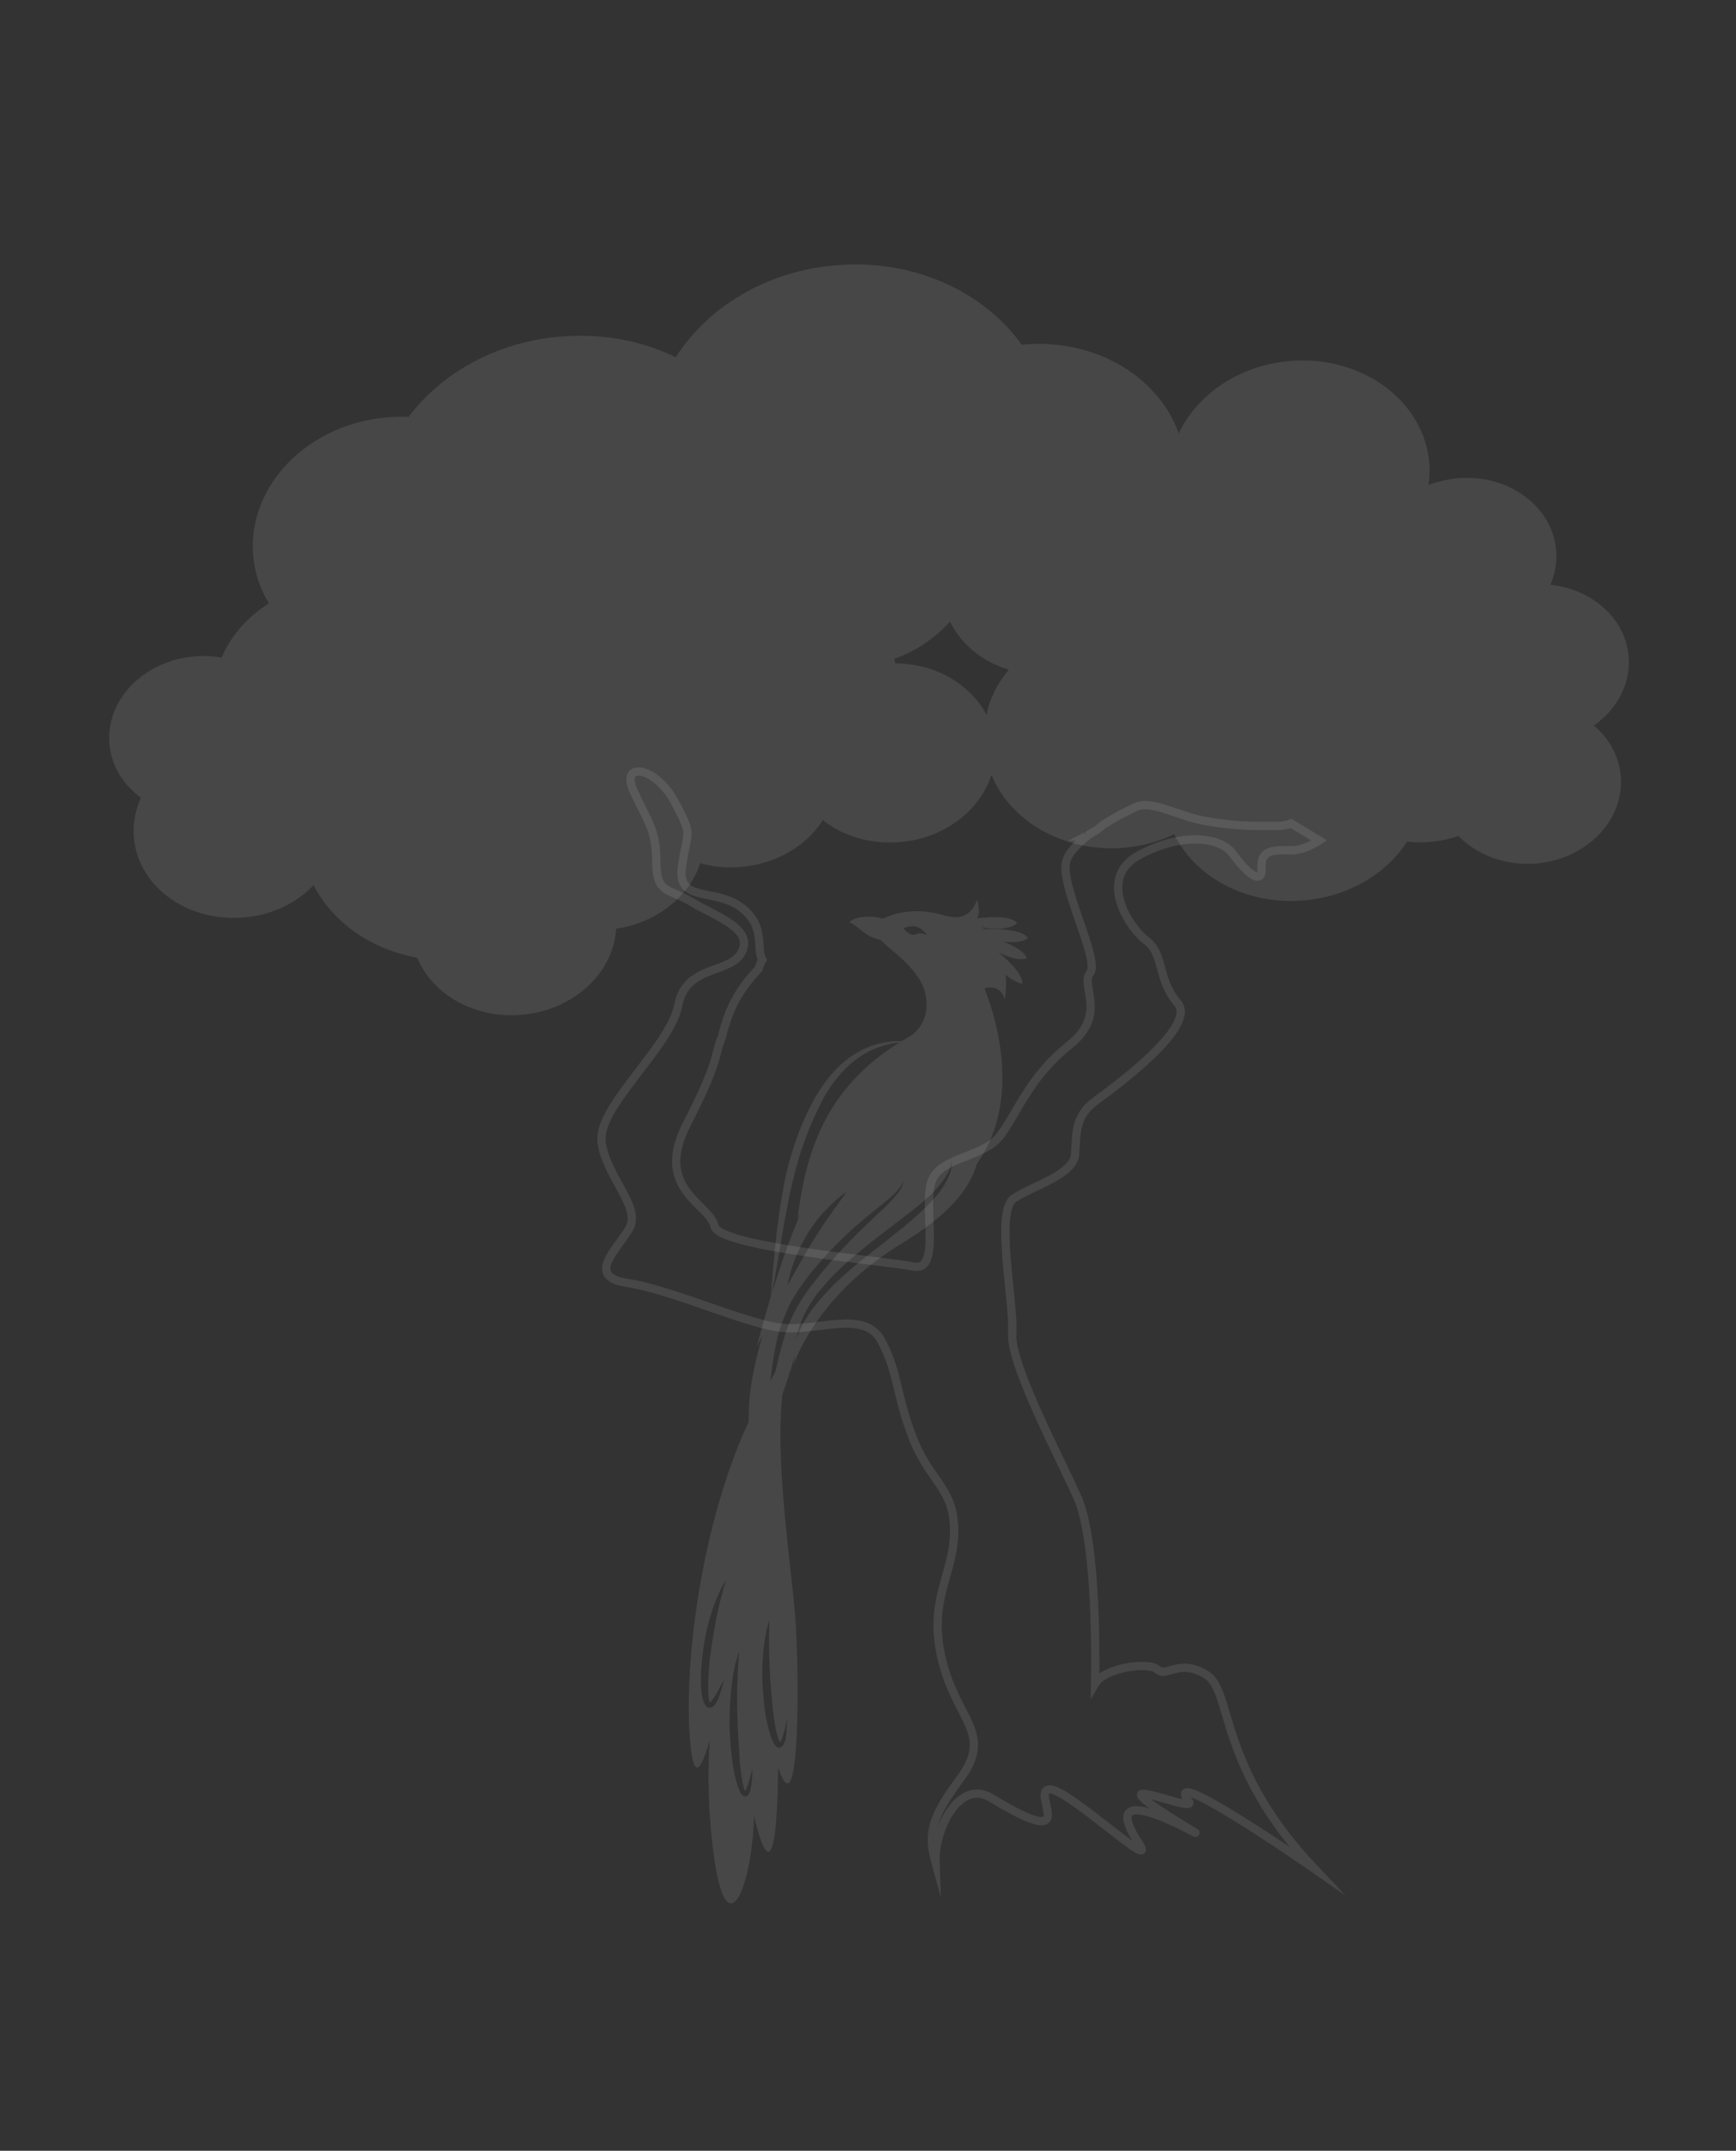 <?xml version="1.0" encoding="utf-8"?>
<!-- Generator: Adobe Illustrator 24.0.2, SVG Export Plug-In . SVG Version: 6.00 Build 0)  -->
<svg version="1.1" xmlns="http://www.w3.org/2000/svg" xmlns:xlink="http://www.w3.org/1999/xlink" x="0px" y="0px"
	 viewBox="0 0 419 519" style="enable-background:new 0 0 419 519;" xml:space="preserve">
<rect x="0" y="0" width="419" height="519" fill="#333333" stroke="none"/>
<style type="text/css">
	.st0{opacity:0.1;fill:#FFFFFF;}
	.st1{opacity:0.1;fill:none;stroke:#FFFFFF;stroke-width:2;stroke-miterlimit:10;}
	.st2{opacity:0.1;}
	.st3{fill:#FFFFFF;}
</style>
<g id="Layer_1">
</g>
<g id="Layer_4">
</g>
<g id="Layer_3">
</g>
<g id="Layer_2">
	<path class="st0" d="M393.1,158.5c-0.7-9.2-8.8-16.3-18.9-17.4c1.1-2.5,1.6-5.3,1.4-8.2c-0.8-10.6-11.4-18.5-23.6-17.5
		c-2.5,0.2-4.9,0.8-7.2,1.6c0.2-1.7,0.3-3.4,0.2-5.1c-1.2-15.1-16.2-26.2-33.5-24.8c-12.4,1-22.6,8.1-27,17.5
		c-4.8-13.6-19.9-22.8-37-21.5c-0.3,0-0.6,0.1-0.9,0.1c-9.1-12.8-26-20.7-44.6-19.2c-16.9,1.3-31.2,10.1-38.9,22.2
		c-8-3.9-17.5-5.8-27.5-5c-15.6,1.2-28.9,8.7-37,19.4c-1.6-0.1-3.3,0-4.9,0.1c-19.3,1.5-33.9,16.4-32.6,33.2
		c0.3,4.3,1.7,8.2,3.8,11.7c-5.2,3.3-9.2,7.8-11.4,13.1c-2.1-0.4-4.2-0.5-6.5-0.3c-12.2,1-21.4,10.3-20.6,21
		c0.4,5.3,3.3,9.9,7.6,13.1c-1.3,2.9-1.9,6.1-1.7,9.4c0.9,11.9,12.7,20.6,26.4,19.5c6.9-0.5,12.9-3.5,17-7.8
		c4.6,9,13.9,15.5,25,17.5c3.6,8.8,13.7,14.7,25,13.8c12.6-1,22.4-10,23-20.8c9.8-1.4,17.7-7.8,20.3-15.8c3.1,0.9,6.4,1.2,9.8,0.9
		c8.6-0.7,15.9-5.1,19.8-11.3c4.8,3.8,11.4,5.9,18.5,5.3c10.8-0.8,19.4-7.6,22.2-16.2c4.6,11.2,17.4,18.7,31.8,17.6
		c4.5-0.4,8.6-1.5,12.3-3.3c5.1,10.4,17.4,17.1,31.1,16c10.9-0.9,20.1-6.4,25.1-14.2c1.7,0.2,3.5,0.2,5.3,0.1
		c2.5-0.2,4.9-0.7,7.1-1.5c4.4,4.6,11.2,7.2,18.6,6.7c12.2-1,21.4-10.3,20.6-21c-0.4-4.9-2.8-9.2-6.5-12.3
		C390.2,171.2,393.6,165.1,393.1,158.5z M216.1,160.1c-0.1-0.4-0.2-0.7-0.3-1.1c5.4-1.9,10-5.1,13.5-9c2.7,5.5,7.8,9.7,14.2,11.6
		c-2.7,3.2-4.6,6.9-5.4,10.9C234.2,165.1,225.8,160.1,216.1,160.1z"/>
	<path class="st1" d="M317.3,451c-23.6-24.9-19.7-43-26.2-46.9c-6.6-4-9.5,0.8-11.7-1.2c-2.2-2-12.8-0.5-15.1,3.4
		c0.3-17.6-0.7-36.6-4.1-44.6c-3.4-8-16.4-32.2-15.9-39.9c0.5-7.6-4.2-29.5,0.4-32.6c4.6-3.1,14.5-5.7,14.8-10.8
		c0.3-5.1,0-9.2,5-12.8c4.9-3.6,24.6-18,19.7-23.6c-4.9-5.6-3.2-11.8-7.5-15c-4.3-3.2-11.7-14.9-2.2-20.4c9.5-5.4,19.7-5.2,23.1-0.5
		c3.4,4.7,7.1,7.6,6.9,3.5c-0.3-4.1,2.1-4.6,6.8-4.4c2.4,0.1,5-1,7.1-2.4l-6.8-4.1c-0.9,0.4-2.1,0.6-3.6,0.6
		c-6.3,0.1-11-0.1-17.2-1.2c-6.2-1.1-12.8-5.1-16.6-3.4c-1.7,0.8-5,2.4-8.2,4.5c-0.6,0.6-1.4,1.2-2.2,1.6c-0.6,0.4-1.2,0.8-1.8,1.1
		c0.1,0,0.2,0,0.3-0.1c-2.3,1.9-4.3,3.9-4.9,5.9c-1.9,5.4,8.2,24,5.7,27.1c-2.5,3.1,4.4,9.9-5,17.4c-9.4,7.5-12.2,15.6-16.5,21.6
		c-4.3,6-15.5,5.1-17,12.1c-1.5,7,2.4,21.2-4.3,19.7c-6.7-1.4-46.9-4.6-47.9-9.8c-1-5.2-14.7-8.8-6.7-24.4s6.8-16.9,8.3-20.6
		c0.1-0.2,0.2-0.5,0.3-0.7c0.2-1.1,0.5-2.2,0.9-3.2c0-0.1,0.1-0.3,0.1-0.4c1.5-4.8,4.3-9.1,7.8-12.7c0.2-0.8,0.5-1.5,0.9-2.2
		c-1.6-2.6,0.9-7.8-4.8-12.4c-6.5-5.2-15.9-1.1-14.6-10.1c1.3-9.1,2.8-6.9-1.7-15.5c-4.5-8.6-13.3-10-10-2.8
		c3.2,7.2,5.5,9.2,5.5,17.1c0,7.9,3,6.4,8.6,9.8c5.6,3.4,14.8,6.3,12.1,11.9c-2.7,5.6-13.5,3-15.4,13c-1.9,10-19.5,24.4-18.5,32.9
		s9.8,15.8,6.6,21.1c-3.2,5.3-10.4,11.5-0.3,13c10.1,1.5,27.5,9.4,36.3,10.7c8.8,1.4,20.7-4.6,24.9,3.2c4.2,7.8,3.6,13.4,7.7,23.7
		c4.1,10.4,10,12,9.9,22.4c-0.1,10.5-6.5,16.5-2.9,31.1c3.6,14.6,12.5,17.6,4.3,28.6c-6.7,9-7.9,13-5.9,20.2
		c-0.3-8.7,6-20.1,13.3-15.7c22.8,13.8,9.2-1.9,14.3-2c4.5-0.1,26.6,20.9,21.4,12.9c-11.7-17.8,18.8,0.7,13-2.9
		c-28.7-17.3,1.8-3.5-0.9-7.1C279.8,424.9,317.3,451,317.3,451z"/>
	<g class="st2">
		<g>
			<path class="st3" d="M220.2,251.5c-1.6-0.1-3.3,0-4.8,0.3c-1.6,0.3-3.1,0.8-4.6,1.4c-2.9,1.3-5.5,3.2-7.6,5.6
				c-2.1,2.3-3.9,5-5.3,7.9c-1.4,2.8-2.7,5.8-3.8,8.9c-2.2,6-3.5,12.4-4.7,18.8c-1.1,6.4-2.1,12.8-3.4,19.2c0.5-6.5,1-13,1.9-19.5
				c0.4-3.2,1-6.5,1.6-9.7c0.7-3.2,1.6-6.4,2.7-9.5c1.1-3.1,2.4-6.1,4-9.1c1.6-2.9,3.5-5.7,5.9-8.1c2.4-2.4,5.2-4.2,8.4-5.4
				C213.6,251.3,217,250.9,220.2,251.5z"/>
		</g>
		<path class="st3" d="M247.8,231.3c-0.3-1.5-2.9-3-5.7-4.1c2.2,0.3,4.4,0.3,6-0.8c-1.2-2.1-6.8-2.3-10.5-2.2
			c-0.2-0.1-0.4-0.3-0.6-0.4c3,0.5,6.5,0.6,8.5-1c-1.3-1.8-6.1-1.6-9.7-1.2c1-1.7,0.1-3.5,0.1-4.6c-1,2.7-2.9,5.4-8,3.9
			c-5.1-1.5-10.3-1.4-14.8,0.8c-3.2-1-7.3-0.4-8.1,0.9c0,0,0.1,0,0.4,0.1c2.6,1.5,3.5,3.4,7.2,4.1c1.1,1.6,7.4,5.5,9.9,10.6
			c2.1,4.3,1.5,10.2-3.3,12.9c-19.4,11.1-24.6,26.7-26.7,43.8c0,0,13.4-23.6,21.5-25.1c6.1-1.1,21.6,12.1,21.6,12.1
			c12.3-17.1,3.1-39.7,2-42.6c2.1-0.6,4-0.1,4.9,2.6c0.4-2.4,0.4-4.3,0.2-5.9c1.3,1.1,2.7,1.9,4,2.2c0.4-1.8-2.6-5-5.7-7.6
			C243.3,231,245.8,231.8,247.8,231.3z M221.2,225.4c-1.4,0.7-2.6-0.8-3.2-1.4c3.3-1.3,4.4,0.2,5.6,1.4
			C224.2,226.2,222.7,224.7,221.2,225.4z"/>
		<g>
			<path class="st3" d="M171.3,410.9C171.2,410.9,171.2,410.9,171.3,410.9C171.3,410.9,171.3,410.9,171.3,410.9z"/>
			<path class="st3" d="M188,420.4C188,420.4,188,420.4,188,420.4L188,420.4z"/>
			<path class="st3" d="M191.9,389.6c-1.4-16.7-7-49.7-0.3-65.2c1.5-3.6-8.5,12.6-12.9,23.2c-10.1,24.6-13.7,55.6-12.1,73.1
				c0.9,9.3,2.7,6.3,4.7-0.8c-1.1,15.3,1.1,29.8,1.9,33.2c3.4,15.1,8.5-0.3,8.8-15.1c0.2,1.2,0.5,2.3,0.8,3.4
				c3.8,13.5,4.9-0.6,5-14.9C193.3,443.1,192.9,401.7,191.9,389.6z M171,409.4c0,0.4,0.1,0.7,0.2,1c0,0.2,0.1,0.3,0.2,0.4
				c0,0,0,0,0,0c0.1-0.1,0.2-0.2,0.3-0.3c0.2-0.3,0.4-0.6,0.7-0.9c0.8-1.3,1.5-2.8,2.3-4.2c-0.3,1.6-0.8,3.1-1.4,4.6
				c-0.2,0.4-0.4,0.8-0.6,1.1c-0.1,0.2-0.3,0.4-0.5,0.6c-0.2,0.2-0.4,0.4-0.9,0.4c-0.5,0-0.9-0.3-1-0.6c-0.2-0.3-0.3-0.5-0.4-0.7
				c-0.2-0.4-0.3-0.9-0.4-1.3c-0.6-3.3-0.3-6.6,0-9.8c0.4-3.2,1-6.4,1.9-9.5c0.9-3.1,2.1-6.1,3.8-8.9c-0.9,3.1-1.7,6.1-2.3,9.2
				c-0.6,3.1-1.1,6.2-1.5,9.3c-0.2,1.6-0.3,3.1-0.4,4.7C170.9,406.3,170.9,407.9,171,409.4z M181.1,432.1c-0.1,0.2-0.2,0.4-0.3,0.7
				c-0.1,0.2-0.3,0.6-0.9,0.7c-0.1,0-0.3,0-0.4-0.1c-0.1,0-0.2-0.1-0.3-0.2c-0.1-0.1-0.3-0.2-0.3-0.4c-0.2-0.2-0.3-0.4-0.4-0.7
				c-0.4-0.9-0.6-1.7-0.9-2.6c-0.8-3.4-1.2-6.9-1.4-10.4c-0.2-3.5-0.1-7,0.2-10.4c0.3-3.5,0.8-6.9,2-10.2c-0.3,3.5-0.4,6.9-0.5,10.3
				c0,3.4,0.1,6.8,0.3,10.3c0.1,1.7,0.2,3.4,0.3,5.1c0.1,1.7,0.3,3.4,0.6,5.1c0.1,0.8,0.3,1.7,0.5,2.4c0.1,0.2,0.1,0.4,0.2,0.5
				c0,0,0,0,0,0c0,0,0,0,0,0c0.1-0.1,0.2-0.3,0.3-0.5c0.7-1.5,1-3.2,1.5-4.9C181.6,428.6,181.5,430.3,181.1,432.1z M189.7,419.1
				c-0.1,0.4-0.1,0.8-0.3,1.2c-0.1,0.2-0.1,0.4-0.3,0.7c-0.1,0.2-0.3,0.5-0.8,0.7c-0.3,0.1-0.6,0-0.7-0.1c-0.2-0.1-0.3-0.2-0.4-0.3
				c-0.2-0.2-0.3-0.4-0.4-0.6c-0.2-0.4-0.4-0.8-0.6-1.2c-1.1-3.1-1.6-6.3-1.9-9.5c-0.3-3.2-0.4-6.4-0.2-9.6c0.2-3.2,0.6-6.4,1.6-9.4
				c-0.1,3.2-0.1,6.3,0,9.5c0.1,3.1,0.3,6.3,0.6,9.4c0.1,1.6,0.3,3.1,0.5,4.7c0.2,1.5,0.5,3.1,0.9,4.5c0.1,0.4,0.2,0.7,0.4,1
				c0.1,0.1,0.1,0.2,0.2,0.3c0.1-0.1,0.1-0.2,0.2-0.3c0.2-0.3,0.3-0.7,0.4-1c0.5-1.5,0.8-3,1.2-4.6
				C189.9,415.9,189.9,417.5,189.7,419.1z"/>
		</g>
		<g>
			<path class="st3" d="M236,267c-0.4-5.4-4.8-8.8-10.9-6.8c-15.1,4.8-28.8,12.7-42.4,64.6c-0.2,0.7,0.1-0.3,1.3-2.4
				c-1.8,6.2-3,12.1-3.2,16.6c-0.5,11.9,0.1,19.2,3.4,3.2c0.2,4.3,1,4.7,2.9-3.2c0.3,4,5-13.3,4.8-11.7c-0.2,1-0.3,1.8-0.5,2.4
				c1.6-4.6,8-18.6,26.5-29.8C239.9,286.4,236.6,276.5,236,267z M192,303.5c0.8-2.1,1.9-4.2,3.1-6.1c1.2-1.9,2.6-3.8,4.2-5.4
				c1.6-1.7,3.3-3.2,5.1-4.5c-1.3,1.9-2.7,3.7-3.9,5.5c-1.3,1.8-2.5,3.6-3.7,5.5c-1.2,1.9-2.3,3.8-3.4,5.7c-1.1,1.9-2.1,3.9-3.3,5.9
				C190.5,307.8,191.2,305.6,192,303.5z M189.2,323c-0.8,2.6-1.4,5.2-2,7.8c-0.6,2.6-1.2,5.3-1.8,8c0.5-5.4,1-10.9,2.3-16.2
				c0.7-2.7,1.7-5.3,2.9-7.8c1.3-2.5,2.9-4.8,4.6-7c1.7-2.1,3.5-4.2,5.4-6.2c1.9-2,3.9-3.9,5.9-5.7c2.1-1.8,4.2-3.5,6.3-5.2
				c2.1-1.7,4.3-3.4,5.4-5.9c-0.3,1.3-1,2.6-1.9,3.6c-0.9,1.1-1.8,2-2.8,3c-2,1.9-4,3.7-5.9,5.6c-3.9,3.8-7.5,7.8-10.8,12
				C193.4,313.2,190.7,317.8,189.2,323z M229.1,283.6c-0.5,1.1-1.1,2.3-1.8,3.3c-1.4,2-3.2,3.8-5,5.5c-3.6,3.4-7.5,6.3-11.3,9.3
				c-3.8,3-7.6,6-10.9,9.5c-3.3,3.4-6.3,7.3-7.9,11.9c0.8-4.9,3.5-9.3,6.8-13c3.2-3.8,7-6.9,10.8-10c3.8-3,7.8-5.9,11.5-8.9
				c1.9-1.5,3.7-3.1,5.2-4.9c0.8-0.9,1.5-1.9,2.1-2.9c0.6-1,1-2.2,1.2-3.4C229.8,281.2,229.6,282.4,229.1,283.6z"/>
			<path class="st3" d="M191.3,329.5C190.6,331.5,190.8,331.8,191.3,329.5L191.3,329.5z"/>
		</g>
	</g>
</g>
</svg>
